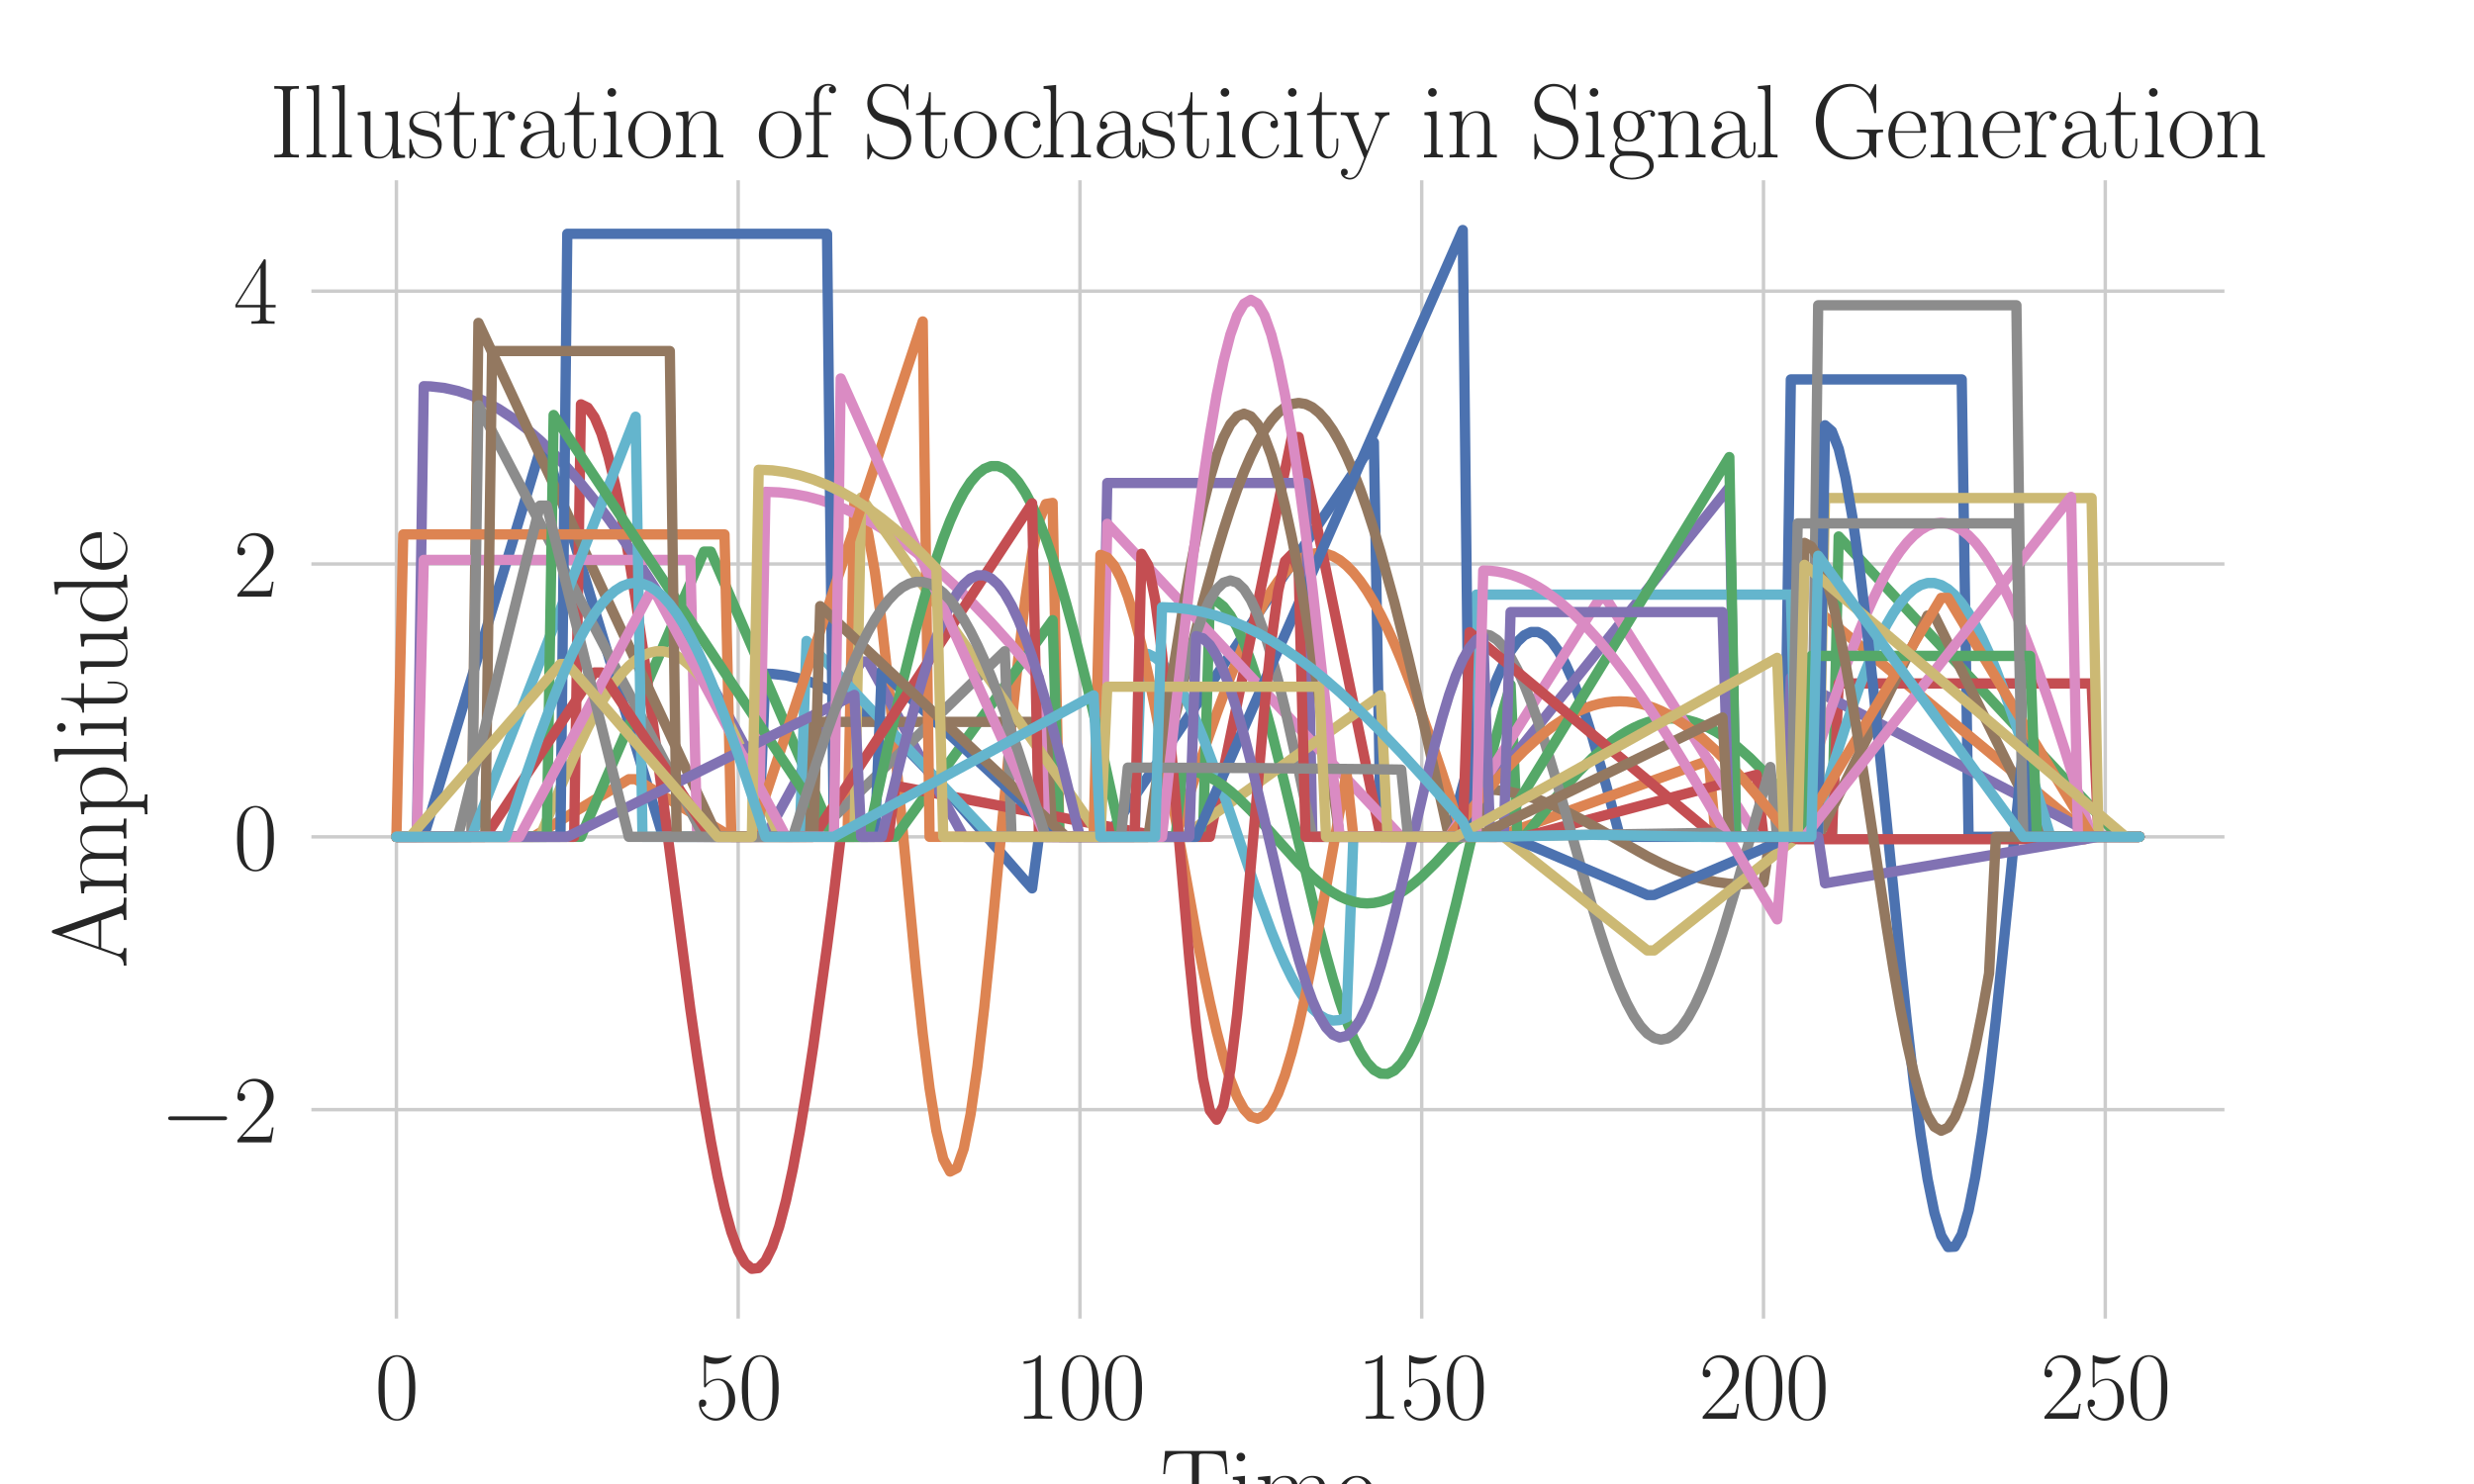 <?xml version="1.0" encoding="utf-8" standalone="no"?>
<!DOCTYPE svg PUBLIC "-//W3C//DTD SVG 1.1//EN"
  "http://www.w3.org/Graphics/SVG/1.1/DTD/svg11.dtd">
<svg xmlns:xlink="http://www.w3.org/1999/xlink" width="720pt" height="432pt" viewBox="0 0 720 432" xmlns="http://www.w3.org/2000/svg" version="1.1">
 <defs>
  <style type="text/css">*{stroke-linejoin: round; stroke-linecap: butt}</style>
 </defs>
 <g id="figure_1">
  <g id="patch_1">
   <path d="M 0 432 
L 720 432 
L 720 0 
L 0 0 
z
" style="fill: #ffffff"/>
  </g>
  <g id="axes_1">
   <g id="patch_2">
    <path d="M 90 384.48 
L 648 384.48 
L 648 51.84 
L 90 51.84 
z
" style="fill: #ffffff"/>
   </g>
   <g id="matplotlib.axis_1">
    <g id="xtick_1">
     <g id="line2d_1">
      <path d="M 115.364 384.48 
L 115.364 51.84 
" clip-path="url(#p6f96f3bf6c)" style="fill: none; stroke: #cccccc; stroke-linecap: round"/>
     </g>
     <g id="text_1">
      <!-- $\mathdefault{0}$ -->
      <g style="fill: #262626" transform="translate(109.081 413.006) scale(0.275 -0.275)">
       <defs>
        <path id="CMR17-30" d="M 2688 2038 
C 2688 2430 2682 3099 2413 3613 
C 2176 4063 1798 4224 1466 4224 
C 1158 4224 768 4082 525 3620 
C 269 3137 243 2539 243 2038 
C 243 1671 250 1112 448 623 
C 723 -39 1216 -128 1466 -128 
C 1760 -128 2208 -7 2470 604 
C 2662 1048 2688 1568 2688 2038 
z
M 1466 -26 
C 1056 -26 813 328 723 816 
C 653 1196 653 1749 653 2109 
C 653 2604 653 3015 736 3407 
C 858 3954 1216 4121 1466 4121 
C 1728 4121 2067 3947 2189 3420 
C 2272 3054 2278 2623 2278 2109 
C 2278 1691 2278 1176 2202 797 
C 2067 96 1690 -26 1466 -26 
z
" transform="scale(0.016)"/>
       </defs>
       <use xlink:href="#CMR17-30" transform="scale(0.996)"/>
      </g>
     </g>
    </g>
    <g id="xtick_2">
     <g id="line2d_2">
      <path d="M 214.829 384.48 
L 214.829 51.84 
" clip-path="url(#p6f96f3bf6c)" style="fill: none; stroke: #cccccc; stroke-linecap: round"/>
     </g>
     <g id="text_2">
      <!-- $\mathdefault{50}$ -->
      <g style="fill: #262626" transform="translate(202.264 413.006) scale(0.275 -0.275)">
       <defs>
        <path id="CMR17-35" d="M 730 3750 
C 794 3724 1056 3641 1325 3641 
C 1920 3641 2246 3961 2432 4140 
C 2432 4191 2432 4224 2394 4224 
C 2387 4224 2374 4224 2323 4198 
C 2099 4102 1837 4032 1517 4032 
C 1325 4032 1037 4055 723 4191 
C 653 4224 640 4224 634 4224 
C 602 4224 595 4217 595 4090 
L 595 2231 
C 595 2113 595 2080 659 2080 
C 691 2080 704 2093 736 2139 
C 941 2435 1222 2560 1542 2560 
C 1766 2560 2246 2415 2246 1293 
C 2246 1087 2246 716 2054 422 
C 1894 159 1645 25 1370 25 
C 947 25 518 319 403 812 
C 429 806 480 793 506 793 
C 589 793 749 838 749 1036 
C 749 1209 627 1280 506 1280 
C 358 1280 262 1190 262 1011 
C 262 454 704 -128 1382 -128 
C 2042 -128 2669 441 2669 1267 
C 2669 2054 2170 2662 1549 2662 
C 1222 2662 947 2540 730 2304 
L 730 3750 
z
" transform="scale(0.016)"/>
       </defs>
       <use xlink:href="#CMR17-35" transform="scale(0.996)"/>
       <use xlink:href="#CMR17-30" transform="translate(45.69 0) scale(0.996)"/>
      </g>
     </g>
    </g>
    <g id="xtick_3">
     <g id="line2d_3">
      <path d="M 314.294 384.48 
L 314.294 51.84 
" clip-path="url(#p6f96f3bf6c)" style="fill: none; stroke: #cccccc; stroke-linecap: round"/>
     </g>
     <g id="text_3">
      <!-- $\mathdefault{100}$ -->
      <g style="fill: #262626" transform="translate(295.447 413.006) scale(0.275 -0.275)">
       <defs>
        <path id="CMR17-31" d="M 1702 4083 
C 1702 4217 1696 4224 1606 4224 
C 1357 3927 979 3833 621 3820 
C 602 3820 570 3820 563 3808 
C 557 3795 557 3782 557 3648 
C 755 3648 1088 3686 1344 3839 
L 1344 467 
C 1344 243 1331 166 781 166 
L 589 166 
L 589 0 
C 896 6 1216 12 1523 12 
C 1830 12 2150 6 2458 0 
L 2458 166 
L 2266 166 
C 1715 166 1702 236 1702 467 
L 1702 4083 
z
" transform="scale(0.016)"/>
       </defs>
       <use xlink:href="#CMR17-31" transform="scale(0.996)"/>
       <use xlink:href="#CMR17-30" transform="translate(45.69 0) scale(0.996)"/>
       <use xlink:href="#CMR17-30" transform="translate(91.381 0) scale(0.996)"/>
      </g>
     </g>
    </g>
    <g id="xtick_4">
     <g id="line2d_4">
      <path d="M 413.759 384.48 
L 413.759 51.84 
" clip-path="url(#p6f96f3bf6c)" style="fill: none; stroke: #cccccc; stroke-linecap: round"/>
     </g>
     <g id="text_4">
      <!-- $\mathdefault{150}$ -->
      <g style="fill: #262626" transform="translate(394.912 413.006) scale(0.275 -0.275)">
       <use xlink:href="#CMR17-31" transform="scale(0.996)"/>
       <use xlink:href="#CMR17-35" transform="translate(45.69 0) scale(0.996)"/>
       <use xlink:href="#CMR17-30" transform="translate(91.381 0) scale(0.996)"/>
      </g>
     </g>
    </g>
    <g id="xtick_5">
     <g id="line2d_5">
      <path d="M 513.225 384.48 
L 513.225 51.84 
" clip-path="url(#p6f96f3bf6c)" style="fill: none; stroke: #cccccc; stroke-linecap: round"/>
     </g>
     <g id="text_5">
      <!-- $\mathdefault{200}$ -->
      <g style="fill: #262626" transform="translate(494.377 413.006) scale(0.275 -0.275)">
       <defs>
        <path id="CMR17-32" d="M 2669 990 
L 2554 990 
C 2490 537 2438 460 2413 422 
C 2381 371 1920 371 1830 371 
L 602 371 
C 832 620 1280 1073 1824 1596 
C 2214 1966 2669 2400 2669 3033 
C 2669 3788 2067 4224 1395 4224 
C 691 4224 262 3603 262 3027 
C 262 2777 448 2745 525 2745 
C 589 2745 781 2783 781 3007 
C 781 3206 614 3264 525 3264 
C 486 3264 448 3257 422 3244 
C 544 3788 915 4057 1306 4057 
C 1862 4057 2227 3616 2227 3033 
C 2227 2477 1901 1998 1536 1583 
L 262 147 
L 262 0 
L 2515 0 
L 2669 990 
z
" transform="scale(0.016)"/>
       </defs>
       <use xlink:href="#CMR17-32" transform="scale(0.996)"/>
       <use xlink:href="#CMR17-30" transform="translate(45.69 0) scale(0.996)"/>
       <use xlink:href="#CMR17-30" transform="translate(91.381 0) scale(0.996)"/>
      </g>
     </g>
    </g>
    <g id="xtick_6">
     <g id="line2d_6">
      <path d="M 612.69 384.48 
L 612.69 51.84 
" clip-path="url(#p6f96f3bf6c)" style="fill: none; stroke: #cccccc; stroke-linecap: round"/>
     </g>
     <g id="text_6">
      <!-- $\mathdefault{250}$ -->
      <g style="fill: #262626" transform="translate(593.843 413.006) scale(0.275 -0.275)">
       <use xlink:href="#CMR17-32" transform="scale(0.996)"/>
       <use xlink:href="#CMR17-35" transform="translate(45.69 0) scale(0.996)"/>
       <use xlink:href="#CMR17-30" transform="translate(91.381 0) scale(0.996)"/>
      </g>
     </g>
    </g>
    <g id="text_7">
     <!-- Time -->
     <g style="fill: #262626" transform="translate(337.682 443.09) scale(0.3 -0.3)">
      <defs>
       <path id="CMR17-54" d="M 3981 4332 
L 288 4332 
L 179 2924 
L 294 2924 
C 378 3981 467 4166 1453 4166 
C 1568 4166 1754 4166 1805 4159 
C 1926 4140 1926 4064 1926 3917 
L 1926 465 
C 1926 236 1907 166 1376 166 
L 1197 166 
L 1197 0 
C 1504 6 1824 12 2138 12 
C 2451 12 2771 6 3078 0 
L 3078 166 
L 2899 166 
C 2368 166 2349 236 2349 465 
L 2349 3917 
C 2349 4057 2349 4134 2464 4159 
C 2515 4166 2701 4166 2816 4166 
C 3795 4166 3891 3981 3974 2924 
L 4090 2924 
L 3981 4332 
z
" transform="scale(0.016)"/>
       <path id="CMR17-69" d="M 992 3961 
C 992 4102 877 4224 730 4224 
C 589 4224 467 4108 467 3961 
C 467 3820 582 3699 730 3699 
C 870 3699 992 3814 992 3961 
z
M 243 2745 
L 243 2579 
C 602 2579 653 2540 653 2231 
L 653 443 
C 653 198 627 166 218 166 
L 218 0 
C 371 12 646 12 806 12 
C 960 12 1222 12 1370 0 
L 1370 166 
C 992 166 979 205 979 436 
L 979 2816 
L 243 2745 
z
" transform="scale(0.016)"/>
       <path id="CMR17-6d" d="M 4326 1954 
C 4326 2276 4269 2816 3507 2816 
C 3072 2816 2771 2520 2656 2173 
L 2650 2173 
C 2573 2700 2195 2816 1837 2816 
C 1331 2816 1069 2424 973 2166 
L 966 2166 
L 966 2816 
L 211 2745 
L 211 2578 
C 589 2578 646 2540 646 2231 
L 646 443 
C 646 198 621 166 211 166 
L 211 0 
C 365 12 646 12 813 12 
C 979 12 1267 12 1421 0 
L 1421 166 
C 1011 166 986 192 986 443 
L 986 1678 
C 986 2269 1344 2713 1792 2713 
C 2266 2713 2317 2289 2317 1980 
L 2317 443 
C 2317 198 2291 166 1882 166 
L 1882 0 
C 2035 12 2317 12 2483 12 
C 2650 12 2938 12 3091 0 
L 3091 166 
C 2682 166 2656 192 2656 443 
L 2656 1678 
C 2656 2269 3014 2713 3462 2713 
C 3936 2713 3987 2289 3987 1980 
L 3987 443 
C 3987 198 3962 166 3552 166 
L 3552 0 
C 3706 12 3987 12 4154 12 
C 4320 12 4608 12 4762 0 
L 4762 166 
C 4352 166 4326 192 4326 443 
L 4326 1954 
z
" transform="scale(0.016)"/>
       <path id="CMR17-65" d="M 2438 1503 
C 2464 1529 2464 1542 2464 1606 
C 2464 2251 2118 2816 1389 2816 
C 710 2816 173 2175 173 1394 
C 173 554 781 -64 1459 -64 
C 2176 -64 2458 619 2458 755 
C 2458 800 2419 800 2406 800 
C 2362 800 2355 787 2330 709 
C 2189 270 1837 51 1504 51 
C 1229 51 954 206 781 490 
C 582 819 582 1200 582 1503 
L 2438 1503 
z
M 589 1600 
C 634 2511 1126 2713 1382 2713 
C 1818 2713 2112 2308 2118 1600 
L 589 1600 
z
" transform="scale(0.016)"/>
      </defs>
      <use xlink:href="#CMR17-54" transform="scale(0.996)"/>
      <use xlink:href="#CMR17-69" transform="translate(66.51 0) scale(0.996)"/>
      <use xlink:href="#CMR17-6d" transform="translate(91.381 0) scale(0.996)"/>
      <use xlink:href="#CMR17-65" transform="translate(168.301 0) scale(0.996)"/>
     </g>
    </g>
   </g>
   <g id="matplotlib.axis_2">
    <g id="ytick_1">
     <g id="line2d_7">
      <path d="M 90 323.03 
L 648 323.03 
" clip-path="url(#p6f96f3bf6c)" style="fill: none; stroke: #cccccc; stroke-linecap: round"/>
     </g>
     <g id="text_8">
      <!-- $\mathdefault{−2}$ -->
      <g style="fill: #262626" transform="translate(46.626 332.543) scale(0.275 -0.275)">
       <defs>
        <path id="CMSY10-0" d="M 4218 1472 
C 4326 1472 4442 1472 4442 1600 
C 4442 1728 4326 1728 4218 1728 
L 755 1728 
C 646 1728 531 1728 531 1600 
C 531 1472 646 1472 755 1472 
L 4218 1472 
z
" transform="scale(0.016)"/>
       </defs>
       <use xlink:href="#CMSY10-0" transform="scale(0.996)"/>
       <use xlink:href="#CMR17-32" transform="translate(77.487 0) scale(0.996)"/>
      </g>
     </g>
    </g>
    <g id="ytick_2">
     <g id="line2d_8">
      <path d="M 90 243.601 
L 648 243.601 
" clip-path="url(#p6f96f3bf6c)" style="fill: none; stroke: #cccccc; stroke-linecap: round"/>
     </g>
     <g id="text_9">
      <!-- $\mathdefault{0}$ -->
      <g style="fill: #262626" transform="translate(67.935 253.114) scale(0.275 -0.275)">
       <use xlink:href="#CMR17-30" transform="scale(0.996)"/>
      </g>
     </g>
    </g>
    <g id="ytick_3">
     <g id="line2d_9">
      <path d="M 90 164.172 
L 648 164.172 
" clip-path="url(#p6f96f3bf6c)" style="fill: none; stroke: #cccccc; stroke-linecap: round"/>
     </g>
     <g id="text_10">
      <!-- $\mathdefault{2}$ -->
      <g style="fill: #262626" transform="translate(67.935 173.685) scale(0.275 -0.275)">
       <use xlink:href="#CMR17-32" transform="scale(0.996)"/>
      </g>
     </g>
    </g>
    <g id="ytick_4">
     <g id="line2d_10">
      <path d="M 90 84.743 
L 648 84.743 
" clip-path="url(#p6f96f3bf6c)" style="fill: none; stroke: #cccccc; stroke-linecap: round"/>
     </g>
     <g id="text_11">
      <!-- $\mathdefault{4}$ -->
      <g style="fill: #262626" transform="translate(67.935 94.256) scale(0.275 -0.275)">
       <defs>
        <path id="CMR17-34" d="M 2150 4147 
C 2150 4281 2144 4288 2029 4288 
L 128 1254 
L 128 1088 
L 1779 1088 
L 1779 460 
C 1779 230 1766 166 1318 166 
L 1197 166 
L 1197 0 
C 1402 12 1747 12 1965 12 
C 2182 12 2528 12 2733 0 
L 2733 166 
L 2611 166 
C 2163 166 2150 230 2150 460 
L 2150 1088 
L 2803 1088 
L 2803 1254 
L 2150 1254 
L 2150 4147 
z
M 1798 3723 
L 1798 1254 
L 256 1254 
L 1798 3723 
z
" transform="scale(0.016)"/>
       </defs>
       <use xlink:href="#CMR17-34" transform="scale(0.996)"/>
      </g>
     </g>
    </g>
    <g id="text_12">
     <!-- Amplitude -->
     <g style="fill: #262626" transform="translate(36.813 281.788) rotate(-90) scale(0.3 -0.3)">
      <defs>
       <path id="CMR17-41" d="M 2323 4441 
C 2291 4524 2278 4544 2214 4544 
C 2150 4544 2138 4524 2106 4441 
L 749 580 
C 627 236 371 166 147 166 
L 147 0 
C 262 12 518 12 640 12 
C 800 12 1056 12 1210 0 
L 1210 166 
C 909 179 864 382 864 459 
C 864 516 877 548 890 586 
L 1229 1536 
L 2906 1536 
L 3290 453 
C 3322 376 3322 363 3322 338 
C 3322 166 3046 166 2925 166 
L 2925 0 
C 3110 12 3443 12 3642 12 
C 3808 12 4128 12 4282 0 
L 4282 166 
C 3942 166 3827 166 3744 402 
L 2323 4441 
z
M 2067 3924 
L 2848 1702 
L 1286 1702 
L 2067 3924 
z
" transform="scale(0.016)"/>
       <path id="CMR17-70" d="M 1408 -1114 
C 998 -1114 973 -1088 973 -834 
L 973 380 
C 1158 109 1427 -64 1766 -64 
C 2406 -64 3053 503 3053 1382 
C 3053 2196 2496 2816 1837 2816 
C 1453 2816 1139 2603 960 2345 
L 960 2816 
L 198 2745 
L 198 2577 
C 576 2577 634 2539 634 2228 
L 634 -834 
C 634 -1081 608 -1114 198 -1114 
L 198 -1280 
C 352 -1268 634 -1268 800 -1268 
C 966 -1268 1254 -1268 1408 -1280 
L 1408 -1114 
z
M 973 2015 
C 973 2106 973 2241 1222 2481 
C 1254 2506 1472 2700 1792 2700 
C 2259 2700 2643 2112 2643 1376 
C 2643 639 2234 38 1728 38 
C 1498 38 1248 148 1056 451 
C 973 594 973 632 973 736 
L 973 2015 
z
" transform="scale(0.016)"/>
       <path id="CMR17-6c" d="M 979 4416 
L 218 4345 
L 218 4179 
C 595 4179 653 4141 653 3835 
L 653 439 
C 653 198 627 166 218 166 
L 218 0 
C 371 12 653 12 813 12 
C 979 12 1261 12 1414 0 
L 1414 166 
C 1005 166 979 191 979 439 
L 979 4416 
z
" transform="scale(0.016)"/>
       <path id="CMR17-74" d="M 966 2585 
L 1862 2585 
L 1862 2752 
L 966 2752 
L 966 3968 
L 851 3968 
C 838 3292 614 2700 70 2687 
L 70 2585 
L 627 2585 
L 627 778 
C 627 655 627 -64 1370 -64 
C 1747 -64 1965 308 1965 784 
L 1965 1151 
L 1850 1151 
L 1850 790 
C 1850 347 1677 51 1408 51 
C 1222 51 966 179 966 765 
L 966 2585 
z
" transform="scale(0.016)"/>
       <path id="CMR17-75" d="M 1882 2745 
L 1882 2579 
C 2259 2579 2317 2540 2317 2229 
L 2317 1053 
C 2317 510 2029 38 1555 38 
C 1030 38 986 355 986 691 
L 986 2816 
L 211 2745 
L 211 2579 
C 467 2579 640 2579 646 2320 
L 646 1079 
C 646 646 646 368 813 187 
C 896 103 1056 -64 1517 -64 
C 2061 -64 2272 400 2323 536 
L 2330 536 
L 2330 -64 
L 3091 -13 
L 3091 154 
C 2714 154 2656 193 2656 503 
L 2656 2816 
L 1882 2745 
z
" transform="scale(0.016)"/>
       <path id="CMR17-64" d="M 1869 4345 
L 1869 4179 
C 2246 4179 2304 4141 2304 3843 
L 2304 2371 
C 2278 2403 2016 2816 1498 2816 
C 845 2816 211 2228 211 1376 
C 211 529 806 -64 1434 -64 
C 1978 -64 2259 361 2291 406 
L 2291 -64 
L 3066 -13 
L 3066 154 
C 2688 154 2630 193 2630 503 
L 2630 4416 
L 1869 4345 
z
M 2291 762 
C 2291 568 2176 393 2029 264 
C 1811 70 1594 38 1472 38 
C 1286 38 621 135 621 1369 
C 621 2636 1363 2713 1530 2713 
C 1824 2713 2061 2545 2208 2313 
C 2291 2177 2291 2157 2291 2041 
L 2291 762 
z
" transform="scale(0.016)"/>
      </defs>
      <use xlink:href="#CMR17-41" transform="scale(0.996)"/>
      <use xlink:href="#CMR17-6d" transform="translate(69.072 0) scale(0.996)"/>
      <use xlink:href="#CMR17-70" transform="translate(145.992 0) scale(0.996)"/>
      <use xlink:href="#CMR17-6c" transform="translate(196.887 0) scale(0.996)"/>
      <use xlink:href="#CMR17-69" transform="translate(221.758 0) scale(0.996)"/>
      <use xlink:href="#CMR17-74" transform="translate(246.63 0) scale(0.996)"/>
      <use xlink:href="#CMR17-75" transform="translate(281.91 0) scale(0.996)"/>
      <use xlink:href="#CMR17-64" transform="translate(332.806 0) scale(0.996)"/>
      <use xlink:href="#CMR17-65" transform="translate(383.701 0) scale(0.996)"/>
     </g>
    </g>
   </g>
   <g id="line2d_11">
    <path d="M 115.364 243.601 
L 123.321 243.601 
L 157.139 131.262 
L 159.128 131.262 
L 192.947 243.601 
L 220.797 243.601 
L 222.786 196.117 
L 224.775 196.173 
L 228.754 196.619 
L 232.733 197.507 
L 236.711 198.829 
L 240.69 200.573 
L 244.668 202.721 
L 248.647 205.254 
L 252.626 208.148 
L 256.604 211.375 
L 260.583 214.906 
L 264.561 218.707 
L 270.529 224.835 
L 276.497 231.36 
L 284.455 240.439 
L 298.38 256.404 
L 300.369 258.607 
L 302.358 243.601 
L 322.251 243.601 
L 399.834 128.775 
L 401.824 243.601 
L 421.717 243.601 
L 425.695 228.745 
L 429.674 214.823 
L 431.663 208.49 
L 433.652 202.71 
L 435.642 197.574 
L 437.631 193.165 
L 439.62 189.551 
L 441.61 186.79 
L 443.599 184.924 
L 445.588 183.984 
L 447.578 183.984 
L 449.567 184.924 
L 451.556 186.79 
L 453.545 189.551 
L 455.535 193.165 
L 457.524 197.574 
L 459.513 202.71 
L 461.503 208.49 
L 463.492 214.823 
L 467.471 228.745 
L 471.449 243.601 
L 519.193 243.601 
L 521.182 110.447 
L 570.914 110.447 
L 572.904 243.601 
L 622.636 243.601 
L 622.636 243.601 
" clip-path="url(#p6f96f3bf6c)" style="fill: none; stroke: #4c72b0; stroke-width: 3; stroke-linecap: round"/>
   </g>
   <g id="line2d_12">
    <path d="M 115.364 243.601 
L 155.15 243.601 
L 183 226.832 
L 184.989 226.832 
L 212.84 243.601 
L 246.658 243.601 
L 248.647 145.962 
L 250.636 148.314 
L 252.626 155.255 
L 254.615 166.452 
L 256.604 181.366 
L 258.594 199.277 
L 260.583 219.323 
L 266.551 282.383 
L 268.54 300.997 
L 270.529 316.846 
L 272.519 329.166 
L 274.508 337.365 
L 276.497 341.047 
L 278.487 340.036 
L 280.476 334.379 
L 282.465 324.35 
L 284.455 310.43 
L 286.444 293.292 
L 288.433 273.76 
L 294.401 210.513 
L 296.39 191.27 
L 298.38 174.548 
L 300.369 161.153 
L 302.358 151.728 
L 304.348 146.73 
L 306.337 146.397 
L 308.326 243.601 
L 342.144 243.601 
L 350.102 219.242 
L 354.08 207.744 
L 358.059 197.047 
L 362.037 187.39 
L 364.027 183.02 
L 366.016 178.989 
L 368.005 175.319 
L 369.995 172.031 
L 371.984 169.143 
L 373.973 166.671 
L 375.963 164.63 
L 377.952 163.031 
L 379.941 161.882 
L 381.93 161.19 
L 383.92 160.959 
L 385.909 161.19 
L 387.898 161.882 
L 389.888 163.031 
L 391.877 164.63 
L 393.866 166.671 
L 395.856 169.143 
L 397.845 172.031 
L 399.834 175.319 
L 401.824 178.989 
L 403.813 183.02 
L 405.802 187.39 
L 407.791 192.074 
L 411.77 202.28 
L 415.749 213.408 
L 419.727 225.211 
L 425.695 243.601 
L 435.642 243.601 
L 497.31 221.371 
L 499.299 243.601 
L 527.15 243.601 
L 529.139 177.886 
L 608.711 243.601 
L 622.636 243.601 
L 622.636 243.601 
" clip-path="url(#p6f96f3bf6c)" style="fill: none; stroke: #dd8452; stroke-width: 3; stroke-linecap: round"/>
   </g>
   <g id="line2d_13">
    <path d="M 115.364 243.601 
L 169.075 243.601 
L 204.882 160.579 
L 206.872 160.579 
L 242.679 243.601 
L 260.583 243.601 
L 306.337 180.528 
L 308.326 243.601 
L 350.102 243.601 
L 352.091 174.491 
L 354.08 175.013 
L 356.07 176.569 
L 358.059 179.136 
L 360.048 182.676 
L 362.037 187.135 
L 364.027 192.445 
L 366.016 198.528 
L 368.005 205.29 
L 369.995 212.631 
L 373.973 228.595 
L 383.92 270.235 
L 385.909 277.852 
L 387.898 284.953 
L 389.888 291.429 
L 391.877 297.184 
L 393.866 302.131 
L 395.856 306.194 
L 397.845 309.313 
L 399.834 311.441 
L 401.824 312.546 
L 403.813 312.61 
L 405.802 311.634 
L 407.791 309.631 
L 409.781 306.632 
L 411.77 302.682 
L 413.759 297.84 
L 415.749 292.181 
L 417.738 285.789 
L 419.727 278.76 
L 423.706 263.225 
L 429.674 238.024 
L 433.652 221.429 
L 435.642 213.572 
L 437.631 206.168 
L 439.62 199.328 
L 441.61 243.601 
L 443.599 243.601 
L 451.556 233.67 
L 455.535 228.97 
L 459.513 224.582 
L 463.492 220.599 
L 467.471 217.106 
L 469.46 215.567 
L 471.449 214.178 
L 473.439 212.945 
L 475.428 211.877 
L 477.417 210.977 
L 479.406 210.252 
L 481.396 209.705 
L 483.385 209.338 
L 485.374 209.154 
L 487.364 209.154 
L 489.353 209.338 
L 491.342 209.705 
L 493.332 210.252 
L 495.321 210.977 
L 497.31 211.877 
L 499.299 212.945 
L 501.289 214.178 
L 503.278 215.567 
L 505.267 217.106 
L 509.246 220.599 
L 513.225 224.582 
L 517.203 228.97 
L 521.182 233.67 
L 527.15 241.085 
L 529.139 243.601 
L 533.118 243.601 
L 535.107 156.167 
L 616.668 243.601 
L 622.636 243.601 
L 622.636 243.601 
" clip-path="url(#p6f96f3bf6c)" style="fill: none; stroke: #55a868; stroke-width: 3; stroke-linecap: round"/>
   </g>
   <g id="line2d_14">
    <path d="M 115.364 243.601 
L 167.086 243.601 
L 169.075 117.703 
L 171.064 118.666 
L 173.053 121.541 
L 175.043 126.284 
L 177.032 132.822 
L 179.021 141.055 
L 181.011 150.858 
L 183 162.08 
L 184.989 174.549 
L 186.979 188.075 
L 190.957 217.456 
L 200.904 293.753 
L 202.893 307.627 
L 204.882 320.521 
L 206.872 332.238 
L 208.861 342.599 
L 210.85 351.444 
L 212.84 358.64 
L 214.829 364.075 
L 216.818 367.667 
L 218.807 369.36 
L 220.797 369.129 
L 222.786 366.977 
L 224.775 362.936 
L 226.765 357.07 
L 228.754 349.468 
L 230.743 340.245 
L 232.733 329.543 
L 234.722 317.527 
L 236.711 304.379 
L 240.69 275.508 
L 242.679 260.227 
L 244.668 243.601 
L 258.594 243.601 
L 260.583 228.734 
L 338.166 243.601 
L 352.091 243.601 
L 375.963 127.223 
L 377.952 127.223 
L 401.824 243.601 
L 443.599 243.601 
L 511.235 225.529 
L 513.225 243.601 
L 533.118 243.601 
L 535.107 198.962 
L 608.711 198.962 
L 610.701 243.601 
L 622.636 243.601 
L 622.636 243.601 
" clip-path="url(#p6f96f3bf6c)" style="fill: none; stroke: #c44e52; stroke-width: 3; stroke-linecap: round"/>
   </g>
   <g id="line2d_15">
    <path d="M 115.364 243.601 
L 121.332 243.601 
L 123.321 112.426 
L 125.31 112.481 
L 129.289 112.926 
L 133.267 113.815 
L 137.246 115.143 
L 141.225 116.908 
L 145.203 119.102 
L 149.182 121.719 
L 153.16 124.75 
L 157.139 128.184 
L 161.118 132.009 
L 165.096 136.213 
L 169.075 140.781 
L 173.053 145.699 
L 177.032 150.948 
L 181.011 156.512 
L 184.989 162.371 
L 190.957 171.671 
L 196.925 181.519 
L 202.893 191.841 
L 208.861 202.559 
L 216.818 217.321 
L 218.807 221.075 
L 220.797 243.601 
L 222.786 243.601 
L 250.636 192.581 
L 252.626 192.581 
L 280.476 243.601 
L 320.262 243.601 
L 322.251 140.602 
L 379.941 140.602 
L 381.93 243.601 
L 421.717 243.601 
L 503.278 141.863 
L 505.267 243.601 
L 519.193 243.601 
L 521.182 197.268 
L 610.701 243.601 
L 622.636 243.601 
L 622.636 243.601 
" clip-path="url(#p6f96f3bf6c)" style="fill: none; stroke: #8172b3; stroke-width: 3; stroke-linecap: round"/>
   </g>
   <g id="line2d_16">
    <path d="M 115.364 243.601 
L 137.246 243.601 
L 139.235 93.996 
L 208.861 243.601 
L 234.722 243.601 
L 236.711 210.137 
L 304.348 210.137 
L 306.337 243.601 
L 334.187 243.601 
L 342.144 208.015 
L 346.123 191.13 
L 350.102 175.312 
L 354.08 160.885 
L 356.07 154.286 
L 358.059 148.142 
L 360.048 142.484 
L 362.037 137.342 
L 364.027 132.741 
L 366.016 128.705 
L 368.005 125.254 
L 369.995 122.407 
L 371.984 120.177 
L 373.973 118.576 
L 375.963 117.612 
L 377.952 117.291 
L 379.941 117.612 
L 381.93 118.576 
L 383.92 120.177 
L 385.909 122.407 
L 387.898 125.254 
L 389.888 128.705 
L 391.877 132.741 
L 393.866 137.342 
L 395.856 142.484 
L 397.845 148.142 
L 399.834 154.286 
L 401.824 160.885 
L 405.802 175.312 
L 409.781 191.13 
L 413.759 208.015 
L 419.727 234.59 
L 421.717 243.601 
L 429.674 243.601 
L 431.663 229.795 
L 435.642 229.986 
L 439.62 230.552 
L 443.599 231.478 
L 447.578 232.739 
L 451.556 234.299 
L 455.535 236.117 
L 459.513 238.14 
L 465.481 241.44 
L 479.406 249.292 
L 483.385 251.296 
L 487.364 253.087 
L 491.342 254.617 
L 495.321 255.842 
L 499.299 256.73 
L 503.278 257.256 
L 507.257 257.404 
L 511.235 257.172 
L 513.225 256.915 
L 515.214 243.601 
L 529.139 243.601 
L 560.968 179.184 
L 562.957 179.184 
L 594.786 243.601 
L 622.636 243.601 
L 622.636 243.601 
" clip-path="url(#p6f96f3bf6c)" style="fill: none; stroke: #937860; stroke-width: 3; stroke-linecap: round"/>
   </g>
   <g id="line2d_17">
    <path d="M 115.364 243.601 
L 121.332 243.601 
L 123.321 162.988 
L 200.904 162.988 
L 202.893 243.601 
L 220.797 243.601 
L 222.786 143.179 
L 226.765 143.329 
L 230.743 143.777 
L 234.722 144.522 
L 238.701 145.562 
L 242.679 146.894 
L 246.658 148.514 
L 250.636 150.417 
L 254.615 152.598 
L 258.594 155.049 
L 262.572 157.764 
L 266.551 160.735 
L 270.529 163.952 
L 274.508 167.407 
L 278.487 171.088 
L 282.465 174.985 
L 288.433 181.21 
L 294.401 187.853 
L 300.369 194.869 
L 302.358 197.283 
L 304.348 243.601 
L 320.262 243.601 
L 322.251 152.493 
L 407.791 243.601 
L 421.717 243.601 
L 465.481 174.32 
L 467.471 174.32 
L 511.235 243.601 
L 521.182 243.601 
L 529.139 217.846 
L 533.118 205.625 
L 537.096 194.177 
L 541.075 183.736 
L 543.064 178.959 
L 545.053 174.513 
L 547.043 170.418 
L 549.032 166.696 
L 551.021 163.366 
L 553.011 160.445 
L 555 157.948 
L 556.989 155.887 
L 558.979 154.273 
L 560.968 153.115 
L 562.957 152.417 
L 564.947 152.184 
L 566.936 152.417 
L 568.925 153.115 
L 570.914 154.273 
L 572.904 155.887 
L 574.893 157.948 
L 576.882 160.445 
L 578.872 163.366 
L 580.861 166.696 
L 582.85 170.418 
L 584.84 174.513 
L 586.829 178.959 
L 588.818 183.736 
L 592.797 194.177 
L 596.775 205.625 
L 600.754 217.846 
L 606.722 237.079 
L 608.711 243.601 
L 622.636 243.601 
L 622.636 243.601 
" clip-path="url(#p6f96f3bf6c)" style="fill: none; stroke: #da8bc3; stroke-width: 3; stroke-linecap: round"/>
   </g>
   <g id="line2d_18">
    <path d="M 115.364 243.601 
L 137.246 243.601 
L 139.235 118.001 
L 204.882 243.601 
L 236.711 243.601 
L 292.412 189.576 
L 294.401 243.601 
L 334.187 243.601 
L 338.166 224.287 
L 342.144 206.288 
L 344.134 198.172 
L 346.123 190.833 
L 348.112 184.397 
L 350.102 178.974 
L 352.091 174.657 
L 354.08 171.519 
L 356.07 169.614 
L 358.059 168.976 
L 360.048 169.614 
L 362.037 171.519 
L 364.027 174.657 
L 366.016 178.974 
L 368.005 184.397 
L 369.995 190.833 
L 371.984 198.172 
L 373.973 206.288 
L 377.952 224.287 
L 381.93 243.601 
L 429.674 243.601 
L 431.663 184.545 
L 433.652 184.974 
L 435.642 186.254 
L 437.631 188.366 
L 439.62 191.28 
L 441.61 194.954 
L 443.599 199.335 
L 445.588 204.358 
L 447.578 209.95 
L 449.567 216.031 
L 453.545 229.301 
L 463.492 264.308 
L 465.481 270.809 
L 467.471 276.916 
L 469.46 282.539 
L 471.449 287.596 
L 473.439 292.015 
L 475.428 295.731 
L 477.417 298.69 
L 479.406 300.85 
L 481.396 302.178 
L 483.385 302.655 
L 485.374 302.276 
L 487.364 301.044 
L 489.353 298.979 
L 491.342 296.109 
L 493.332 292.477 
L 495.321 288.136 
L 497.31 283.148 
L 499.299 277.586 
L 501.289 271.53 
L 505.267 258.296 
L 515.214 223.276 
L 517.203 243.601 
L 527.15 243.601 
L 529.139 88.865 
L 586.829 88.865 
L 588.818 243.601 
L 622.636 243.601 
L 622.636 243.601 
" clip-path="url(#p6f96f3bf6c)" style="fill: none; stroke: #8c8c8c; stroke-width: 3; stroke-linecap: round"/>
   </g>
   <g id="line2d_19">
    <path d="M 115.364 243.601 
L 157.139 243.601 
L 163.107 229.217 
L 167.086 220.142 
L 171.064 211.821 
L 173.053 208.028 
L 175.043 204.522 
L 177.032 201.33 
L 179.021 198.478 
L 181.011 195.99 
L 183 193.885 
L 184.989 192.181 
L 186.979 190.89 
L 188.968 190.024 
L 190.957 189.589 
L 192.947 189.589 
L 194.936 190.024 
L 196.925 190.89 
L 198.914 192.181 
L 200.904 193.885 
L 202.893 195.99 
L 204.882 198.478 
L 206.872 201.33 
L 208.861 204.522 
L 210.85 208.028 
L 212.84 211.821 
L 216.818 220.142 
L 220.797 229.217 
L 226.765 243.601 
L 248.647 243.601 
L 250.636 144.825 
L 320.262 243.601 
L 344.134 243.601 
L 401.824 202.401 
L 403.813 243.601 
L 437.631 243.601 
L 479.406 276.678 
L 481.396 276.678 
L 523.171 243.601 
L 529.139 243.601 
L 531.128 144.98 
L 608.711 144.98 
L 610.701 243.601 
L 622.636 243.601 
L 622.636 243.601 
" clip-path="url(#p6f96f3bf6c)" style="fill: none; stroke: #ccb974; stroke-width: 3; stroke-linecap: round"/>
   </g>
   <g id="line2d_20">
    <path d="M 115.364 243.601 
L 137.246 243.601 
L 184.989 121.306 
L 186.979 243.601 
L 232.733 243.601 
L 234.722 186.591 
L 288.433 243.601 
L 330.209 243.601 
L 332.198 190.082 
L 334.187 190.412 
L 336.176 191.398 
L 338.166 193.027 
L 340.155 195.28 
L 342.144 198.13 
L 344.134 201.539 
L 346.123 205.468 
L 348.112 209.867 
L 350.102 214.681 
L 354.08 225.317 
L 358.059 236.852 
L 366.016 260.333 
L 369.995 271.125 
L 371.984 276.045 
L 373.973 280.564 
L 375.963 284.627 
L 377.952 288.185 
L 379.941 291.193 
L 381.93 293.614 
L 383.92 295.418 
L 385.909 296.583 
L 387.898 297.095 
L 389.888 296.947 
L 391.877 296.142 
L 393.866 243.601 
L 427.684 243.601 
L 429.674 173.096 
L 521.182 173.096 
L 523.171 243.601 
L 527.15 243.601 
L 533.118 223.925 
L 537.096 211.511 
L 541.075 200.129 
L 543.064 194.94 
L 545.053 190.143 
L 547.043 185.777 
L 549.032 181.876 
L 551.021 178.473 
L 553.011 175.593 
L 555 173.261 
L 556.989 171.496 
L 558.979 170.311 
L 560.968 169.716 
L 562.957 169.716 
L 564.947 170.311 
L 566.936 171.496 
L 568.925 173.261 
L 570.914 175.593 
L 572.904 178.473 
L 574.893 181.876 
L 576.882 185.777 
L 578.872 190.143 
L 580.861 194.94 
L 582.85 200.129 
L 586.829 211.511 
L 590.807 223.925 
L 596.775 243.601 
L 622.636 243.601 
L 622.636 243.601 
" clip-path="url(#p6f96f3bf6c)" style="fill: none; stroke: #64b5cd; stroke-width: 3; stroke-linecap: round"/>
   </g>
   <g id="line2d_21">
    <path d="M 115.364 243.601 
L 163.107 243.601 
L 165.096 68.059 
L 240.69 68.059 
L 242.679 243.601 
L 254.615 243.601 
L 256.604 195.442 
L 308.326 243.601 
L 348.112 243.601 
L 425.695 66.96 
L 427.684 243.601 
L 439.62 243.601 
L 479.406 260.538 
L 481.396 260.538 
L 521.182 243.601 
L 529.139 243.601 
L 531.128 123.796 
L 533.118 125.526 
L 535.107 130.664 
L 537.096 139.063 
L 539.086 150.48 
L 541.075 164.585 
L 543.064 180.971 
L 545.053 199.166 
L 549.032 238.841 
L 553.011 279.062 
L 555 297.924 
L 556.989 315.218 
L 558.979 330.444 
L 560.968 343.163 
L 562.957 353.007 
L 564.947 359.693 
L 566.936 363.027 
L 568.925 362.914 
L 570.914 359.356 
L 572.904 352.456 
L 574.893 342.413 
L 576.882 329.517 
L 578.872 314.141 
L 580.861 296.729 
L 584.84 257.85 
L 588.818 217.337 
L 590.807 243.601 
L 622.636 243.601 
L 622.636 243.601 
" clip-path="url(#p6f96f3bf6c)" style="fill: none; stroke: #4c72b0; stroke-width: 3; stroke-linecap: round"/>
   </g>
   <g id="line2d_22">
    <path d="M 115.364 243.601 
L 117.353 155.57 
L 210.85 155.57 
L 212.84 243.601 
L 218.807 243.601 
L 268.54 93.579 
L 270.529 243.601 
L 318.273 243.601 
L 320.262 161.526 
L 322.251 162.298 
L 324.241 164.6 
L 326.23 168.388 
L 328.219 173.592 
L 330.209 180.113 
L 332.198 187.828 
L 334.187 196.593 
L 336.176 206.242 
L 340.155 227.455 
L 348.112 271.829 
L 350.102 282.11 
L 352.091 291.667 
L 354.08 300.319 
L 356.07 307.903 
L 358.059 314.278 
L 360.048 319.323 
L 362.037 322.944 
L 364.027 325.071 
L 366.016 325.666 
L 368.005 324.716 
L 369.995 322.24 
L 371.984 318.285 
L 373.973 312.924 
L 375.963 306.259 
L 377.952 298.415 
L 379.941 289.539 
L 381.93 279.8 
L 385.909 258.473 
L 391.877 224.919 
L 393.866 243.601 
L 421.717 243.601 
L 429.674 233.793 
L 435.642 226.81 
L 439.62 222.47 
L 443.599 218.463 
L 447.578 214.853 
L 451.556 211.696 
L 455.535 209.042 
L 457.524 207.918 
L 459.513 206.934 
L 461.503 206.095 
L 463.492 205.403 
L 465.481 204.863 
L 467.471 204.475 
L 469.46 204.242 
L 471.449 204.164 
L 473.439 204.242 
L 475.428 204.475 
L 477.417 204.863 
L 479.406 205.403 
L 481.396 206.095 
L 483.385 206.934 
L 485.374 207.918 
L 487.364 209.042 
L 491.342 211.696 
L 495.321 214.853 
L 499.299 218.463 
L 503.278 222.47 
L 507.257 226.81 
L 513.225 233.793 
L 521.182 243.601 
L 523.171 243.601 
L 564.947 174.052 
L 566.936 174.052 
L 608.711 243.601 
L 622.636 243.601 
L 622.636 243.601 
" clip-path="url(#p6f96f3bf6c)" style="fill: none; stroke: #dd8452; stroke-width: 3; stroke-linecap: round"/>
   </g>
   <g id="line2d_23">
    <path d="M 115.364 243.601 
L 159.128 243.601 
L 161.118 120.812 
L 242.679 243.601 
L 252.626 243.601 
L 258.594 216.385 
L 262.572 199.111 
L 266.551 183.118 
L 268.54 175.747 
L 270.529 168.864 
L 272.519 162.52 
L 274.508 156.761 
L 276.497 151.627 
L 278.487 147.156 
L 280.476 143.379 
L 282.465 140.325 
L 284.455 138.015 
L 286.444 136.465 
L 288.433 135.688 
L 290.422 135.688 
L 292.412 136.465 
L 294.401 138.015 
L 296.39 140.325 
L 298.38 143.379 
L 300.369 147.156 
L 302.358 151.627 
L 304.348 156.761 
L 306.337 162.52 
L 308.326 168.864 
L 310.316 175.747 
L 312.305 183.118 
L 316.283 199.111 
L 320.262 216.385 
L 326.23 243.601 
L 342.144 243.601 
L 344.134 224.218 
L 346.123 224.35 
L 348.112 224.742 
L 350.102 225.389 
L 352.091 226.282 
L 354.08 227.41 
L 356.07 228.758 
L 358.059 230.306 
L 360.048 232.034 
L 364.027 235.935 
L 368.005 240.25 
L 377.952 251.297 
L 381.93 255.194 
L 383.92 256.92 
L 385.909 258.465 
L 387.898 259.809 
L 389.888 260.934 
L 391.877 261.824 
L 393.866 262.468 
L 395.856 262.856 
L 397.845 262.983 
L 399.834 262.848 
L 401.824 262.453 
L 403.813 261.802 
L 405.802 260.905 
L 407.791 259.773 
L 409.781 258.423 
L 411.77 256.872 
L 413.759 255.141 
L 417.738 251.237 
L 421.717 246.92 
L 423.706 244.679 
L 425.695 243.601 
L 435.642 243.601 
L 503.278 133.057 
L 505.267 243.601 
L 525.16 243.601 
L 527.15 190.934 
L 590.807 190.934 
L 592.797 243.601 
L 622.636 243.601 
L 622.636 243.601 
" clip-path="url(#p6f96f3bf6c)" style="fill: none; stroke: #55a868; stroke-width: 3; stroke-linecap: round"/>
   </g>
   <g id="line2d_24">
    <path d="M 115.364 243.601 
L 141.225 243.601 
L 173.053 195.756 
L 175.043 195.756 
L 206.872 243.601 
L 236.711 243.601 
L 300.369 146.513 
L 302.358 243.601 
L 330.209 243.601 
L 332.198 161.215 
L 334.187 164.614 
L 336.176 174.53 
L 338.166 190.146 
L 340.155 210.172 
L 346.123 279.209 
L 348.112 298.859 
L 350.102 313.95 
L 352.091 323.237 
L 354.08 325.952 
L 356.07 321.873 
L 358.059 311.335 
L 360.048 295.208 
L 362.037 274.823 
L 368.005 205.845 
L 369.995 186.587 
L 371.984 172.033 
L 373.973 163.384 
L 375.963 161.355 
L 377.952 166.111 
L 379.941 243.601 
L 425.695 243.601 
L 427.684 184.029 
L 499.299 243.601 
L 521.182 243.601 
L 523.171 244.294 
L 606.722 244.294 
L 608.711 243.601 
L 622.636 243.601 
L 622.636 243.601 
" clip-path="url(#p6f96f3bf6c)" style="fill: none; stroke: #c44e52; stroke-width: 3; stroke-linecap: round"/>
   </g>
   <g id="line2d_25">
    <path d="M 115.364 243.601 
L 165.096 243.601 
L 248.647 202.288 
L 250.636 243.601 
L 256.604 243.601 
L 262.572 219.26 
L 266.551 204.299 
L 268.54 197.467 
L 270.529 191.176 
L 272.519 185.499 
L 274.508 180.504 
L 276.497 176.248 
L 278.487 172.782 
L 280.476 170.147 
L 282.465 168.372 
L 284.455 167.48 
L 286.444 167.48 
L 288.433 168.372 
L 290.422 170.147 
L 292.412 172.782 
L 294.401 176.248 
L 296.39 180.504 
L 298.38 185.499 
L 300.369 191.176 
L 302.358 197.467 
L 304.348 204.299 
L 308.326 219.26 
L 312.305 235.359 
L 314.294 243.601 
L 346.123 243.601 
L 348.112 185.172 
L 350.102 185.815 
L 352.091 187.732 
L 354.08 190.88 
L 356.07 195.189 
L 358.059 200.564 
L 360.048 206.888 
L 362.037 214.021 
L 364.027 221.805 
L 368.005 238.632 
L 373.973 264.214 
L 375.963 272.08 
L 377.952 279.318 
L 379.941 285.769 
L 381.93 291.291 
L 383.92 295.763 
L 385.909 299.085 
L 387.898 301.185 
L 389.888 302.016 
L 391.877 301.561 
L 393.866 299.828 
L 395.856 296.857 
L 397.845 292.712 
L 399.834 287.486 
L 401.824 281.292 
L 403.813 274.269 
L 405.802 266.569 
L 409.781 249.833 
L 415.749 224.18 
L 417.738 216.237 
L 419.727 208.897 
L 421.717 202.321 
L 423.706 196.655 
L 425.695 192.023 
L 427.684 188.528 
L 429.674 186.246 
L 431.663 185.227 
L 433.652 243.601 
L 437.631 243.601 
L 439.62 178.174 
L 501.289 178.174 
L 503.278 243.601 
L 529.139 243.601 
L 531.128 257.129 
L 610.701 243.601 
L 622.636 243.601 
L 622.636 243.601 
" clip-path="url(#p6f96f3bf6c)" style="fill: none; stroke: #8172b3; stroke-width: 3; stroke-linecap: round"/>
   </g>
   <g id="line2d_26">
    <path d="M 115.364 243.601 
L 141.225 243.601 
L 143.214 102.188 
L 194.936 102.188 
L 196.925 243.601 
L 236.711 243.601 
L 238.701 176.447 
L 310.316 243.601 
L 334.187 243.601 
L 340.155 202.918 
L 344.134 178.067 
L 346.123 166.801 
L 348.112 156.502 
L 350.102 147.297 
L 352.091 139.304 
L 354.08 132.622 
L 356.07 127.336 
L 358.059 123.512 
L 360.048 121.198 
L 362.037 120.424 
L 364.027 121.198 
L 366.016 123.512 
L 368.005 127.336 
L 369.995 132.622 
L 371.984 139.304 
L 373.973 147.297 
L 375.963 156.502 
L 377.952 166.801 
L 379.941 178.067 
L 383.92 202.918 
L 387.898 229.809 
L 389.888 243.601 
L 429.674 243.601 
L 501.289 208.879 
L 503.278 243.601 
L 523.171 243.601 
L 525.16 158.039 
L 527.15 159.087 
L 529.139 162.204 
L 531.128 167.315 
L 533.118 174.294 
L 535.107 182.97 
L 537.096 193.13 
L 539.086 204.527 
L 543.064 229.889 
L 549.032 269.62 
L 551.021 282.018 
L 553.011 293.475 
L 555 303.711 
L 556.989 312.474 
L 558.979 319.551 
L 560.968 324.768 
L 562.957 327.997 
L 564.947 329.16 
L 566.936 328.227 
L 568.925 325.222 
L 570.914 320.218 
L 572.904 313.338 
L 574.893 304.75 
L 576.882 294.664 
L 578.872 283.328 
L 580.861 243.601 
L 622.636 243.601 
L 622.636 243.601 
" clip-path="url(#p6f96f3bf6c)" style="fill: none; stroke: #937860; stroke-width: 3; stroke-linecap: round"/>
   </g>
   <g id="line2d_27">
    <path d="M 115.364 243.601 
L 151.171 243.601 
L 188.968 172.952 
L 190.957 172.952 
L 228.754 243.601 
L 242.679 243.601 
L 244.668 110.161 
L 304.348 243.601 
L 338.166 243.601 
L 342.144 206.19 
L 346.123 170.954 
L 348.112 154.799 
L 350.102 139.94 
L 352.091 126.592 
L 354.08 114.95 
L 356.07 105.184 
L 358.059 97.437 
L 360.048 91.821 
L 362.037 88.418 
L 364.027 87.278 
L 366.016 88.418 
L 368.005 91.821 
L 369.995 97.437 
L 371.984 105.184 
L 373.973 114.95 
L 375.963 126.592 
L 377.952 139.94 
L 379.941 154.799 
L 381.93 170.954 
L 385.909 206.19 
L 389.888 243.601 
L 429.674 243.601 
L 431.663 166.075 
L 433.652 166.149 
L 435.642 166.373 
L 437.631 166.745 
L 439.62 167.265 
L 441.61 167.931 
L 443.599 168.744 
L 445.588 169.7 
L 447.578 170.798 
L 449.567 172.036 
L 453.545 174.923 
L 457.524 178.339 
L 461.503 182.255 
L 465.481 186.644 
L 469.46 191.471 
L 473.439 196.698 
L 477.417 202.286 
L 481.396 208.192 
L 487.364 217.547 
L 493.332 227.352 
L 503.278 244.231 
L 513.225 261.081 
L 517.203 267.631 
L 519.193 243.601 
L 525.16 243.601 
L 602.743 144.649 
L 604.733 243.601 
L 622.636 243.601 
L 622.636 243.601 
" clip-path="url(#p6f96f3bf6c)" style="fill: none; stroke: #da8bc3; stroke-width: 3; stroke-linecap: round"/>
   </g>
   <g id="line2d_28">
    <path d="M 115.364 243.601 
L 133.267 243.601 
L 157.139 147.197 
L 159.128 147.197 
L 183 243.601 
L 230.743 243.601 
L 236.711 224.882 
L 240.69 213.001 
L 244.668 202.001 
L 246.658 196.931 
L 248.647 192.197 
L 250.636 187.834 
L 252.626 183.872 
L 254.615 180.341 
L 256.604 177.266 
L 258.594 174.669 
L 260.583 172.568 
L 262.572 170.979 
L 264.561 169.913 
L 266.551 169.379 
L 268.54 169.379 
L 270.529 169.913 
L 272.519 170.979 
L 274.508 172.568 
L 276.497 174.669 
L 278.487 177.266 
L 280.476 180.341 
L 282.465 183.872 
L 284.455 187.834 
L 286.444 192.197 
L 288.433 196.931 
L 292.412 207.37 
L 296.39 218.852 
L 300.369 231.046 
L 304.348 243.601 
L 326.23 243.601 
L 328.219 223.454 
L 364.027 223.571 
L 399.834 223.922 
L 407.791 224.031 
L 409.781 243.601 
L 431.663 243.506 
L 499.299 242.429 
L 501.289 243.601 
L 521.182 243.601 
L 523.171 152.36 
L 586.829 152.36 
L 588.818 243.601 
L 622.636 243.601 
L 622.636 243.601 
" clip-path="url(#p6f96f3bf6c)" style="fill: none; stroke: #8c8c8c; stroke-width: 3; stroke-linecap: round"/>
   </g>
   <g id="line2d_29">
    <path d="M 115.364 243.601 
L 119.342 243.601 
L 163.107 193.283 
L 165.096 193.283 
L 208.861 243.601 
L 218.807 243.601 
L 220.797 136.745 
L 224.775 136.923 
L 228.754 137.458 
L 232.733 138.347 
L 236.711 139.589 
L 240.69 141.177 
L 244.668 143.108 
L 248.647 145.374 
L 252.626 147.969 
L 256.604 150.883 
L 260.583 154.107 
L 264.561 157.63 
L 268.54 161.44 
L 272.519 165.525 
L 274.508 243.601 
L 320.262 243.601 
L 322.251 199.911 
L 383.92 199.911 
L 385.909 243.601 
L 423.706 243.601 
L 517.203 191.501 
L 519.193 243.601 
L 523.171 243.601 
L 525.16 164.425 
L 618.658 243.601 
L 622.636 243.601 
L 622.636 243.601 
" clip-path="url(#p6f96f3bf6c)" style="fill: none; stroke: #ccb974; stroke-width: 3; stroke-linecap: round"/>
   </g>
   <g id="line2d_30">
    <path d="M 115.364 243.601 
L 147.193 243.601 
L 153.16 225.45 
L 157.139 213.901 
L 161.118 203.161 
L 163.107 198.188 
L 165.096 193.525 
L 167.086 189.204 
L 169.075 185.254 
L 171.064 181.703 
L 173.053 178.575 
L 175.043 175.891 
L 177.032 173.67 
L 179.021 171.926 
L 181.011 170.672 
L 183 169.916 
L 184.989 169.664 
L 186.979 169.916 
L 188.968 170.672 
L 190.957 171.926 
L 192.947 173.67 
L 194.936 175.891 
L 196.925 178.575 
L 198.914 181.703 
L 200.904 185.254 
L 202.893 189.204 
L 204.882 193.525 
L 206.872 198.188 
L 210.85 208.411 
L 214.829 219.594 
L 220.797 237.495 
L 222.786 243.601 
L 242.679 243.601 
L 318.273 202.428 
L 320.262 243.601 
L 336.176 243.601 
L 338.166 176.762 
L 342.144 176.918 
L 346.123 177.386 
L 350.102 178.163 
L 354.08 179.246 
L 358.059 180.629 
L 362.037 182.307 
L 366.016 184.271 
L 369.995 186.512 
L 373.973 189.02 
L 377.952 191.784 
L 381.93 194.789 
L 385.909 198.022 
L 389.888 201.468 
L 395.856 207.001 
L 401.824 212.919 
L 407.791 219.159 
L 415.749 227.867 
L 425.695 239.145 
L 427.684 243.601 
L 437.631 243.517 
L 463.492 243.015 
L 495.321 243.601 
L 527.15 243.601 
L 529.139 161.78 
L 588.818 243.601 
L 622.636 243.601 
L 622.636 243.601 
" clip-path="url(#p6f96f3bf6c)" style="fill: none; stroke: #64b5cd; stroke-width: 3; stroke-linecap: round"/>
   </g>
   <g id="patch_3">
    <path d="M 90 384.48 
L 90 51.84 
" style="fill: none; stroke: #ffffff; stroke-width: 1.25; stroke-linejoin: miter; stroke-linecap: square"/>
   </g>
   <g id="patch_4">
    <path d="M 648 384.48 
L 648 51.84 
" style="fill: none; stroke: #ffffff; stroke-width: 1.25; stroke-linejoin: miter; stroke-linecap: square"/>
   </g>
   <g id="patch_5">
    <path d="M 90 384.48 
L 648 384.48 
" style="fill: none; stroke: #ffffff; stroke-width: 1.25; stroke-linejoin: miter; stroke-linecap: square"/>
   </g>
   <g id="patch_6">
    <path d="M 90 51.84 
L 648 51.84 
" style="fill: none; stroke: #ffffff; stroke-width: 1.25; stroke-linejoin: miter; stroke-linecap: square"/>
   </g>
   <g id="text_13">
    <!-- Illustration of Stochasticity in Signal Generation -->
    <g style="fill: #262626" transform="translate(78.384 45.84) scale(0.3 -0.3)">
     <defs>
      <path id="CMR17-49" d="M 1261 3898 
C 1261 4185 1338 4185 1798 4185 
L 1798 4352 
C 1594 4339 1267 4339 1050 4339 
C 832 4339 506 4339 301 4352 
L 301 4185 
C 762 4185 838 4185 838 3898 
L 838 453 
C 838 166 762 166 301 166 
L 301 0 
C 506 12 832 12 1050 12 
C 1267 12 1594 12 1798 0 
L 1798 166 
C 1338 166 1261 166 1261 453 
L 1261 3898 
z
" transform="scale(0.016)"/>
      <path id="CMR17-73" d="M 1978 2688 
C 1978 2803 1971 2809 1933 2809 
C 1907 2809 1901 2803 1824 2707 
C 1805 2681 1747 2617 1728 2592 
C 1523 2809 1235 2816 1126 2816 
C 416 2816 160 2444 160 2073 
C 160 1497 813 1363 998 1324 
C 1402 1241 1542 1216 1677 1100 
C 1760 1024 1901 883 1901 652 
C 1901 384 1747 38 1158 38 
C 602 38 403 460 288 1024 
C 269 1113 269 1120 218 1120 
C 166 1120 160 1113 160 985 
L 160 64 
C 160 -52 166 -58 205 -58 
C 237 -58 243 -52 275 0 
C 314 57 410 211 448 275 
C 576 102 800 -64 1158 -64 
C 1792 -64 2131 281 2131 780 
C 2131 1107 1958 1280 1875 1356 
C 1683 1555 1459 1600 1190 1651 
C 838 1728 390 1817 390 2208 
C 390 2374 480 2726 1126 2726 
C 1811 2726 1850 2086 1862 1881 
C 1869 1849 1901 1843 1920 1843 
C 1978 1843 1978 1862 1978 1971 
L 1978 2688 
z
" transform="scale(0.016)"/>
      <path id="CMR17-72" d="M 960 1517 
C 960 2134 1222 2713 1702 2713 
C 1747 2713 1792 2707 1837 2687 
C 1837 2687 1696 2642 1696 2475 
C 1696 2321 1818 2257 1914 2257 
C 1990 2257 2131 2302 2131 2482 
C 2131 2687 1926 2816 1709 2816 
C 1222 2816 1011 2340 947 2115 
L 941 2115 
L 941 2816 
L 198 2745 
L 198 2578 
C 576 2578 634 2540 634 2231 
L 634 443 
C 634 198 608 166 198 166 
L 198 0 
C 352 12 646 12 813 12 
C 998 12 1325 12 1498 0 
L 1498 166 
C 1037 166 960 166 960 455 
L 960 1517 
z
" transform="scale(0.016)"/>
      <path id="CMR17-61" d="M 2304 1656 
C 2304 2048 2304 2275 2035 2534 
C 1798 2751 1523 2816 1306 2816 
C 800 2816 435 2408 435 1977 
C 435 1740 627 1728 666 1728 
C 749 1728 896 1779 896 1958 
C 896 2118 774 2188 666 2188 
C 640 2188 608 2182 589 2176 
C 723 2594 1069 2713 1293 2713 
C 1613 2713 1965 2421 1965 1875 
L 1965 1632 
C 1587 1619 1133 1568 774 1373 
C 371 1147 256 822 256 576 
C 256 77 832 -64 1171 -64 
C 1523 -64 1850 135 1990 505 
C 2003 219 2182 -39 2464 -39 
C 2598 -39 2938 51 2938 563 
L 2938 926 
L 2822 926 
L 2822 557 
C 2822 161 2650 109 2566 109 
C 2304 109 2304 446 2304 732 
L 2304 1656 
z
M 1965 887 
C 1965 323 1568 38 1216 38 
C 896 38 646 278 646 576 
C 646 771 730 1114 1101 1322 
C 1408 1497 1760 1523 1965 1536 
L 1965 887 
z
" transform="scale(0.016)"/>
      <path id="CMR17-6f" d="M 2758 1356 
C 2758 2176 2163 2816 1466 2816 
C 768 2816 173 2176 173 1356 
C 173 550 768 -64 1466 -64 
C 2163 -64 2758 550 2758 1356 
z
M 1466 51 
C 1165 51 909 230 762 480 
C 602 768 582 1126 582 1408 
C 582 1676 595 2009 762 2297 
C 890 2508 1139 2713 1466 2713 
C 1754 2713 1997 2553 2150 2329 
C 2349 2028 2349 1606 2349 1408 
C 2349 1158 2336 774 2163 467 
C 1984 172 1709 51 1466 51 
z
" transform="scale(0.016)"/>
      <path id="CMR17-6e" d="M 2656 1954 
C 2656 2282 2592 2816 1837 2816 
C 1331 2816 1069 2424 973 2166 
L 966 2166 
L 966 2816 
L 211 2745 
L 211 2578 
C 589 2578 646 2540 646 2231 
L 646 443 
C 646 198 621 166 211 166 
L 211 0 
C 365 12 646 12 813 12 
C 979 12 1267 12 1421 0 
L 1421 166 
C 1011 166 986 192 986 443 
L 986 1678 
C 986 2269 1344 2713 1792 2713 
C 2266 2713 2317 2289 2317 1980 
L 2317 443 
C 2317 198 2291 166 1882 166 
L 1882 0 
C 2035 12 2317 12 2483 12 
C 2650 12 2938 12 3091 0 
L 3091 166 
C 2682 166 2656 192 2656 443 
L 2656 1954 
z
" transform="scale(0.016)"/>
      <path id="CMR17-66" d="M 979 2585 
L 1709 2585 
L 1709 2752 
L 966 2752 
L 966 3539 
C 966 4076 1235 4377 1510 4377 
C 1594 4377 1690 4363 1754 4339 
C 1702 4326 1568 4281 1568 4121 
C 1568 3955 1696 3904 1786 3904 
C 1875 3904 2003 3955 2003 4121 
C 2003 4353 1773 4480 1517 4480 
C 1152 4480 653 4211 653 3526 
L 653 2752 
L 141 2752 
L 141 2585 
L 653 2585 
L 653 441 
C 653 198 627 166 218 166 
L 218 0 
C 371 12 666 12 832 12 
C 1018 12 1344 12 1517 0 
L 1517 166 
C 1056 166 979 166 979 454 
L 979 2585 
z
" transform="scale(0.016)"/>
      <path id="CMR17-53" d="M 2803 4351 
C 2803 4467 2797 4473 2758 4473 
C 2720 4473 2707 4447 2682 4390 
L 2490 3965 
C 2246 4320 1875 4480 1472 4480 
C 819 4480 294 3958 294 3301 
C 294 3101 339 2817 557 2546 
C 794 2250 1018 2198 1530 2063 
C 1722 2011 2042 1927 2106 1901 
C 2470 1747 2662 1360 2662 999 
C 2662 534 2336 38 1779 38 
C 1094 38 454 425 410 1328 
C 403 1431 397 1437 352 1437 
C 301 1437 294 1431 294 1302 
L 294 0 
C 294 -116 301 -122 339 -122 
C 384 -122 397 -90 486 109 
C 493 128 493 141 614 386 
C 934 -39 1472 -128 1779 -128 
C 2477 -128 2970 457 2970 1141 
C 2970 1476 2848 1734 2778 1850 
C 2509 2263 2221 2340 1914 2417 
C 1869 2437 1856 2437 1498 2527 
C 1152 2617 1005 2662 845 2836 
C 666 3036 602 3243 602 3449 
C 602 3868 934 4326 1478 4326 
C 2157 4326 2579 3842 2675 3036 
C 2694 2920 2701 2914 2746 2914 
C 2803 2914 2803 2933 2803 3043 
L 2803 4351 
z
" transform="scale(0.016)"/>
      <path id="CMR17-63" d="M 2234 2240 
C 2112 2240 1933 2240 1933 2015 
C 1933 1836 2080 1785 2163 1785 
C 2208 1785 2394 1804 2394 2028 
C 2394 2476 1958 2816 1466 2816 
C 787 2816 211 2201 211 1379 
C 211 521 813 -64 1466 -64 
C 2259 -64 2458 676 2458 747 
C 2458 773 2451 792 2406 792 
C 2362 792 2355 786 2330 702 
C 2163 180 1798 51 1523 51 
C 1114 51 621 431 621 1385 
C 621 2358 1094 2700 1472 2700 
C 1722 2700 2093 2582 2234 2240 
z
" transform="scale(0.016)"/>
      <path id="CMR17-68" d="M 2656 1954 
C 2656 2282 2592 2816 1837 2816 
C 1312 2816 1056 2392 979 2179 
L 973 2179 
L 973 4416 
L 211 4345 
L 211 4179 
C 589 4179 646 4141 646 3843 
L 646 443 
C 646 198 621 166 211 166 
L 211 0 
C 365 12 646 12 813 12 
C 979 12 1267 12 1421 0 
L 1421 166 
C 1011 166 986 192 986 443 
L 986 1678 
C 986 2269 1344 2713 1792 2713 
C 2266 2713 2317 2289 2317 1980 
L 2317 443 
C 2317 198 2291 166 1882 166 
L 1882 0 
C 2035 12 2317 12 2483 12 
C 2650 12 2938 12 3091 0 
L 3091 166 
C 2682 166 2656 192 2656 443 
L 2656 1954 
z
" transform="scale(0.016)"/>
      <path id="CMR17-79" d="M 2496 2183 
C 2656 2579 2944 2585 3034 2585 
L 3034 2752 
C 2912 2745 2752 2739 2630 2739 
C 2496 2739 2285 2739 2157 2752 
L 2157 2585 
C 2400 2566 2406 2384 2406 2332 
C 2406 2268 2394 2235 2362 2158 
L 1664 409 
L 902 2300 
C 870 2378 870 2423 870 2430 
C 870 2572 1018 2585 1171 2585 
L 1171 2752 
C 1018 2739 742 2739 582 2739 
C 410 2739 205 2739 64 2752 
L 64 2585 
C 410 2585 448 2553 531 2345 
L 1485 -31 
C 1197 -795 1030 -1242 627 -1242 
C 557 -1242 397 -1223 282 -1106 
C 429 -1093 493 -1002 493 -892 
C 493 -782 416 -685 288 -685 
C 147 -685 77 -782 77 -899 
C 77 -1158 339 -1344 627 -1344 
C 998 -1344 1229 -983 1357 -659 
L 2496 2183 
z
" transform="scale(0.016)"/>
      <path id="CMR17-67" d="M 710 1165 
C 832 1068 1043 960 1299 960 
C 1805 960 2240 1359 2240 1895 
C 2240 2063 2189 2321 1997 2521 
C 2176 2713 2438 2777 2586 2777 
C 2611 2777 2650 2777 2682 2758 
C 2656 2751 2598 2726 2598 2623 
C 2598 2540 2656 2483 2739 2483 
C 2835 2483 2886 2547 2886 2630 
C 2886 2751 2790 2880 2586 2880 
C 2330 2880 2106 2758 1926 2591 
C 1734 2764 1504 2828 1299 2828 
C 794 2828 358 2431 358 1895 
C 358 1527 570 1294 634 1230 
C 442 1004 442 742 442 710 
C 442 544 506 300 723 166 
C 390 82 128 -184 128 -517 
C 128 -996 736 -1344 1466 -1344 
C 2170 -1344 2803 -1009 2803 -510 
C 2803 384 1856 384 1363 384 
C 1216 384 954 384 922 390 
C 723 422 589 601 589 825 
C 589 883 589 1024 710 1165 
z
M 1299 1068 
C 736 1068 736 1766 736 1895 
C 736 2024 736 2719 1299 2719 
C 1862 2719 1862 2024 1862 1895 
C 1862 1766 1862 1068 1299 1068 
z
M 1466 -1236 
C 826 -1236 384 -883 384 -517 
C 384 -311 493 -118 634 -11 
C 794 102 858 102 1293 102 
C 1818 102 2547 102 2547 -517 
C 2547 -883 2106 -1236 1466 -1236 
z
" transform="scale(0.016)"/>
      <path id="CMR17-47" d="M 3974 1258 
C 3974 1503 3994 1536 4390 1536 
L 4390 1702 
C 4237 1689 3891 1689 3718 1689 
C 3539 1689 3040 1696 2797 1702 
L 2797 1536 
L 2989 1536 
C 3539 1536 3552 1464 3552 1232 
L 3552 806 
C 3552 96 2720 38 2522 38 
C 1862 38 781 496 781 2179 
C 781 3862 1843 4313 2464 4313 
C 3187 4313 3712 3681 3834 2785 
C 3846 2708 3846 2695 3904 2695 
C 3974 2695 3974 2708 3974 2824 
L 3974 4351 
C 3974 4467 3968 4473 3930 4473 
C 3904 4473 3898 4467 3853 4390 
L 3571 3849 
C 3258 4249 2874 4480 2381 4480 
C 1286 4480 294 3507 294 2179 
C 294 858 1267 -128 2394 -128 
C 2912 -128 3418 57 3616 425 
C 3725 161 3904 -20 3936 -20 
C 3968 -20 3974 -13 3974 102 
L 3974 1258 
z
" transform="scale(0.016)"/>
     </defs>
     <use xlink:href="#CMR17-49" transform="scale(0.996)"/>
     <use xlink:href="#CMR17-6c" transform="translate(32.638 0) scale(0.996)"/>
     <use xlink:href="#CMR17-6c" transform="translate(57.509 0) scale(0.996)"/>
     <use xlink:href="#CMR17-75" transform="translate(82.381 0) scale(0.996)"/>
     <use xlink:href="#CMR17-73" transform="translate(133.276 0) scale(0.996)"/>
     <use xlink:href="#CMR17-74" transform="translate(169.077 0) scale(0.996)"/>
     <use xlink:href="#CMR17-72" transform="translate(204.358 0) scale(0.996)"/>
     <use xlink:href="#CMR17-61" transform="translate(239.639 0) scale(0.996)"/>
     <use xlink:href="#CMR17-74" transform="translate(285.329 0) scale(0.996)"/>
     <use xlink:href="#CMR17-69" transform="translate(320.61 0) scale(0.996)"/>
     <use xlink:href="#CMR17-6f" transform="translate(345.481 0) scale(0.996)"/>
     <use xlink:href="#CMR17-6e" transform="translate(391.172 0) scale(0.996)"/>
     <use xlink:href="#CMR17-6f" transform="translate(472.143 0) scale(0.996)"/>
     <use xlink:href="#CMR17-66" transform="translate(517.833 0) scale(0.996)"/>
     <use xlink:href="#CMR17-53" transform="translate(575.383 0) scale(0.996)"/>
     <use xlink:href="#CMR17-74" transform="translate(626.278 0) scale(0.996)"/>
     <use xlink:href="#CMR17-6f" transform="translate(661.559 0) scale(0.996)"/>
     <use xlink:href="#CMR17-63" transform="translate(709.852 0) scale(0.996)"/>
     <use xlink:href="#CMR17-68" transform="translate(747.735 0) scale(0.996)"/>
     <use xlink:href="#CMR17-61" transform="translate(798.63 0) scale(0.996)"/>
     <use xlink:href="#CMR17-73" transform="translate(844.321 0) scale(0.996)"/>
     <use xlink:href="#CMR17-74" transform="translate(880.122 0) scale(0.996)"/>
     <use xlink:href="#CMR17-69" transform="translate(915.403 0) scale(0.996)"/>
     <use xlink:href="#CMR17-63" transform="translate(940.274 0) scale(0.996)"/>
     <use xlink:href="#CMR17-69" transform="translate(980.76 0) scale(0.996)"/>
     <use xlink:href="#CMR17-74" transform="translate(1005.631 0) scale(0.996)"/>
     <use xlink:href="#CMR17-79" transform="translate(1038.309 0) scale(0.996)"/>
     <use xlink:href="#CMR17-69" transform="translate(1116.678 0) scale(0.996)"/>
     <use xlink:href="#CMR17-6e" transform="translate(1141.549 0) scale(0.996)"/>
     <use xlink:href="#CMR17-53" transform="translate(1222.52 0) scale(0.996)"/>
     <use xlink:href="#CMR17-69" transform="translate(1273.416 0) scale(0.996)"/>
     <use xlink:href="#CMR17-67" transform="translate(1298.287 0) scale(0.996)"/>
     <use xlink:href="#CMR17-6e" transform="translate(1343.977 0) scale(0.996)"/>
     <use xlink:href="#CMR17-61" transform="translate(1394.873 0) scale(0.996)"/>
     <use xlink:href="#CMR17-6c" transform="translate(1440.563 0) scale(0.996)"/>
     <use xlink:href="#CMR17-47" transform="translate(1495.51 0) scale(0.996)"/>
     <use xlink:href="#CMR17-65" transform="translate(1567.866 0) scale(0.996)"/>
     <use xlink:href="#CMR17-6e" transform="translate(1608.351 0) scale(0.996)"/>
     <use xlink:href="#CMR17-65" transform="translate(1659.247 0) scale(0.996)"/>
     <use xlink:href="#CMR17-72" transform="translate(1699.732 0) scale(0.996)"/>
     <use xlink:href="#CMR17-61" transform="translate(1735.013 0) scale(0.996)"/>
     <use xlink:href="#CMR17-74" transform="translate(1780.703 0) scale(0.996)"/>
     <use xlink:href="#CMR17-69" transform="translate(1815.984 0) scale(0.996)"/>
     <use xlink:href="#CMR17-6f" transform="translate(1840.855 0) scale(0.996)"/>
     <use xlink:href="#CMR17-6e" transform="translate(1886.546 0) scale(0.996)"/>
    </g>
   </g>
  </g>
 </g>
 <defs>
  <clipPath id="p6f96f3bf6c">
   <rect x="90" y="51.84" width="558" height="332.64"/>
  </clipPath>
 </defs>
</svg>
